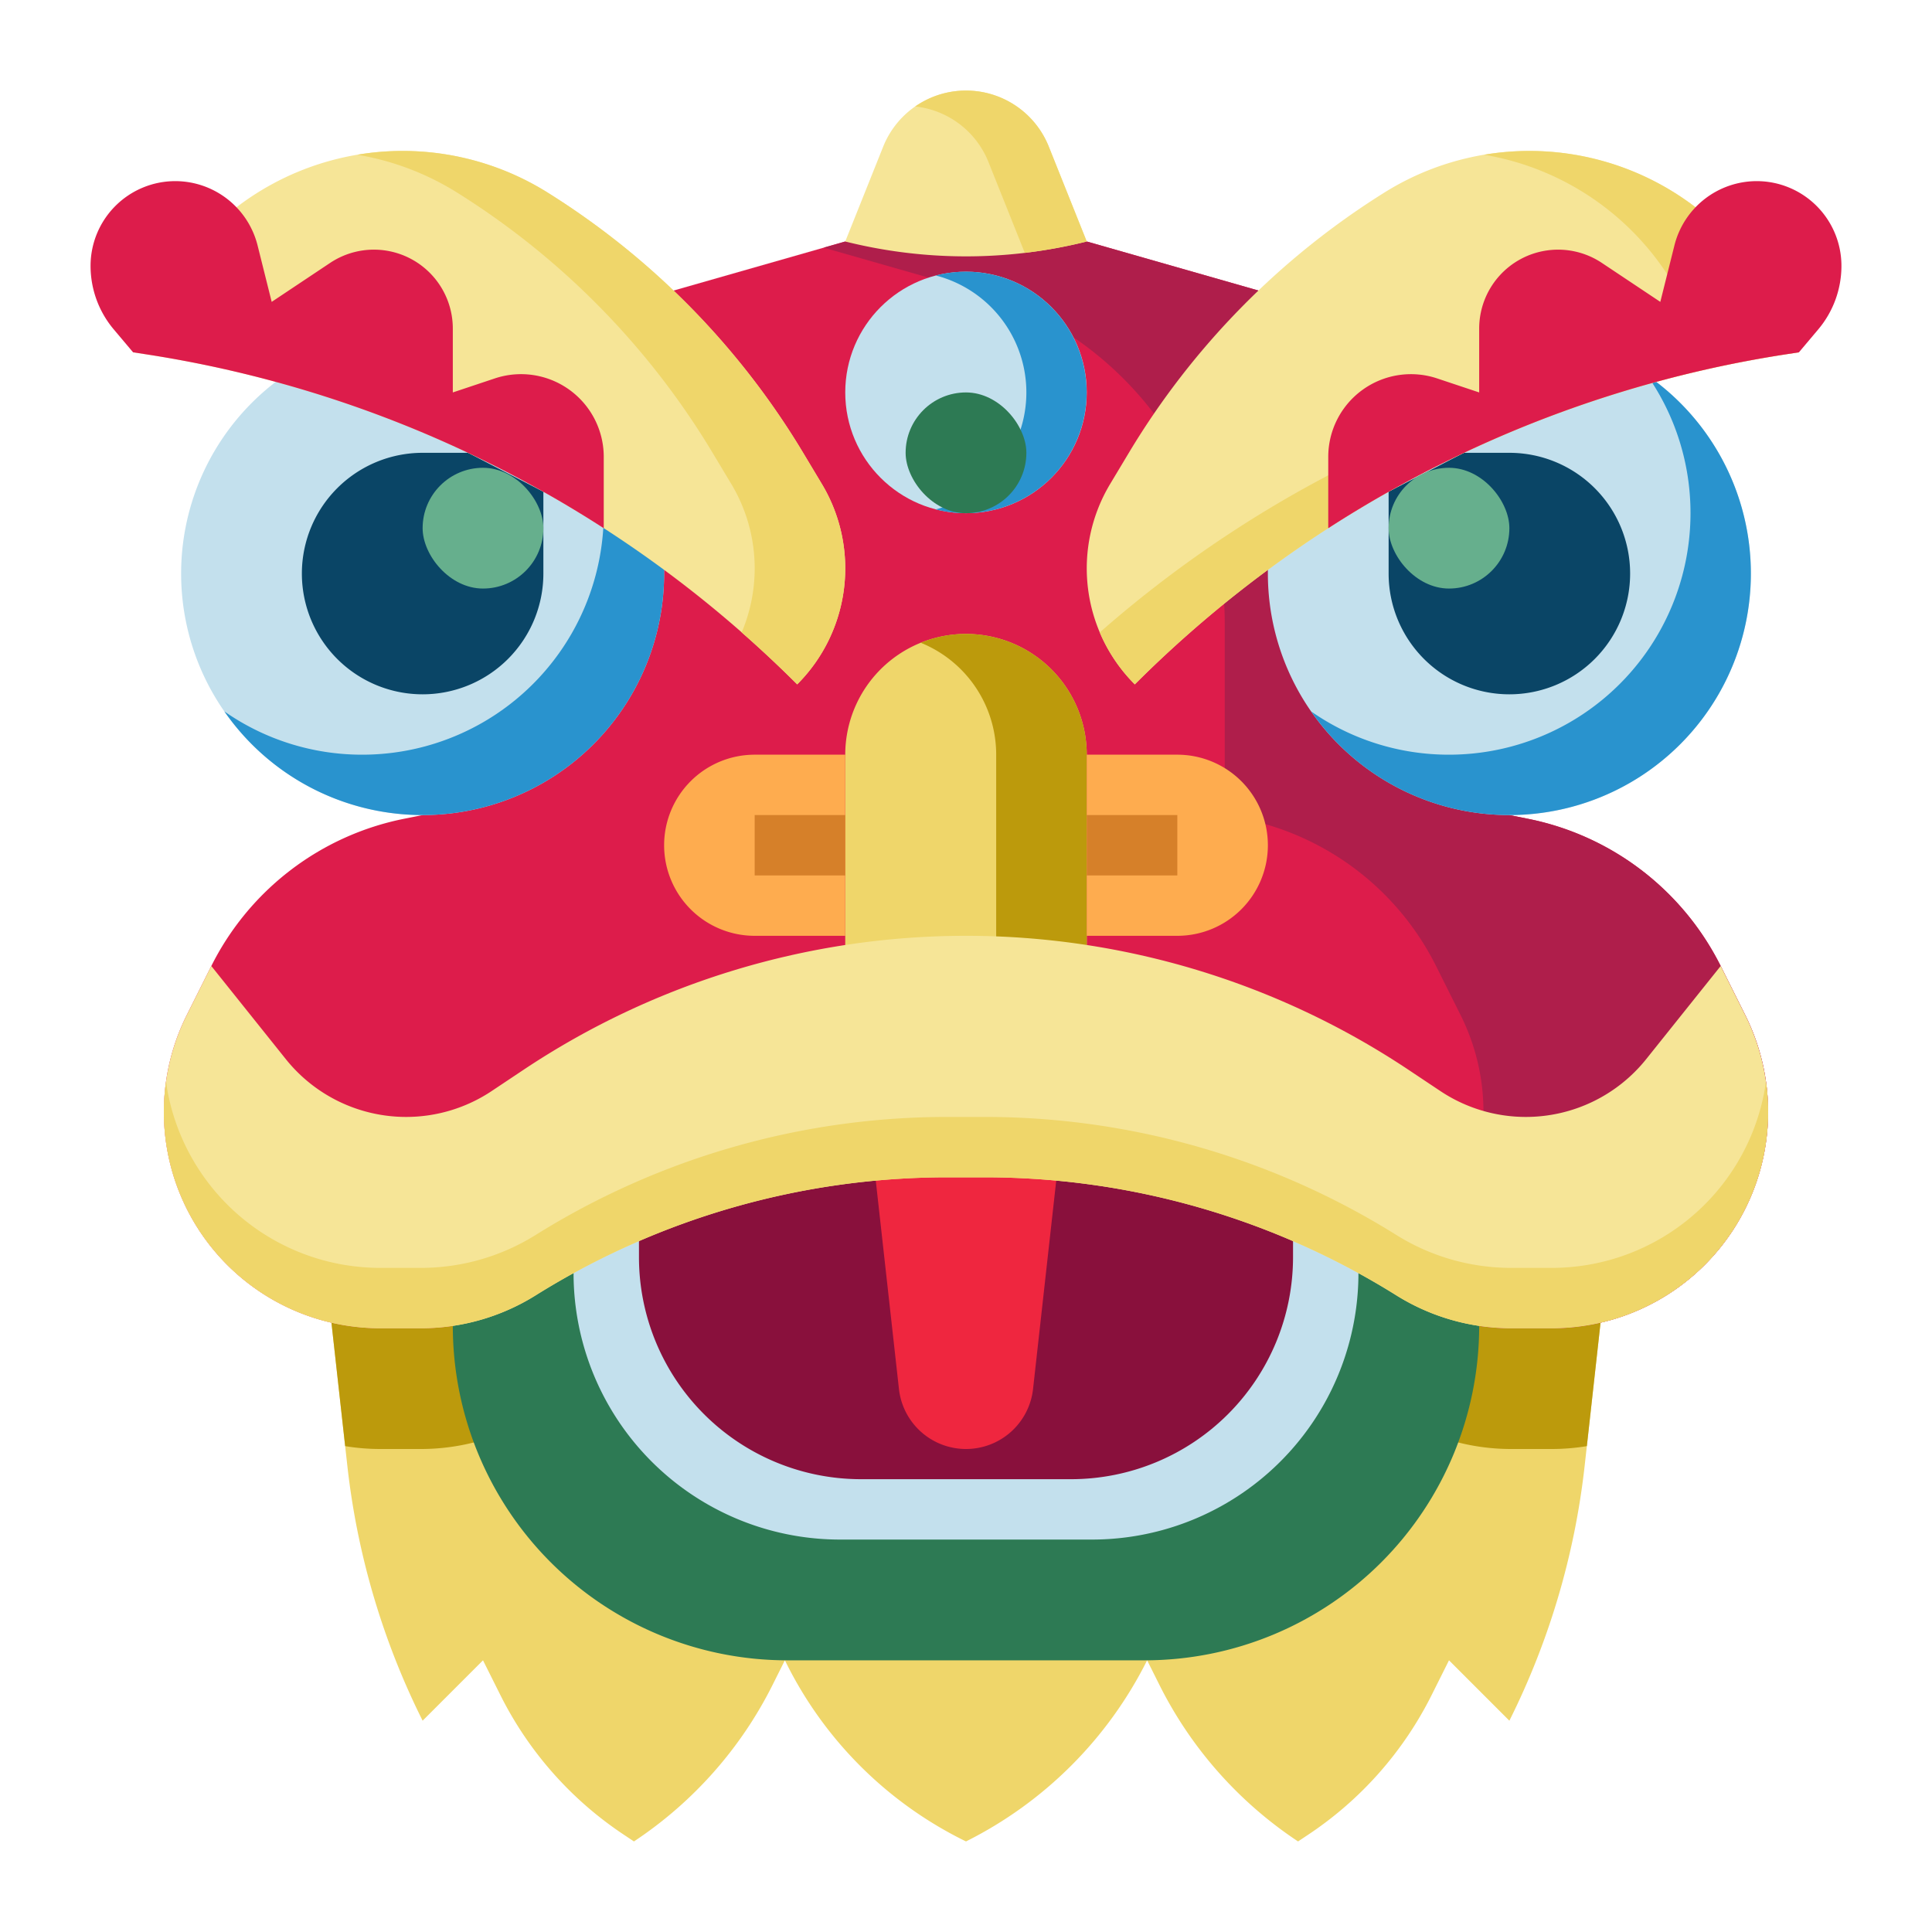 <?xml version="1.0" encoding="UTF-8" standalone="no"?> <svg id="flat" xmlns="http://www.w3.org/2000/svg" viewBox="0 0 512 512"><path d="M87.837,350.529l4.212,37.913A200.592,200.592,0,0,0,112,456h0l16-16,4.616,9.233A95.854,95.854,0,0,0,165.18,486.12L168,488l.284-.189a107.336,107.336,0,0,0,36.463-41.305L208,440l.454.908A104.313,104.313,0,0,0,256,488h0a107.329,107.329,0,0,0,48-48h0l3.253,6.506a107.336,107.336,0,0,0,36.463,41.305L344,488l2.82-1.88a95.854,95.854,0,0,0,32.564-36.887L384,440l16,16h0a200.592,200.592,0,0,0,19.951-67.558l4.212-37.913L424,320H88Z" style="fill:#efd66a"/><path d="M424.163,350.529l-.147-27.567A40.84,40.84,0,0,1,404.368,328h0a40.851,40.851,0,0,1-22.659-6.86L380,320H132l-1.71,1.14A40.845,40.845,0,0,1,107.632,328h0a40.84,40.84,0,0,1-19.648-5.038l-.147,27.567,3.634,32.71a57.438,57.438,0,0,0,9.291.761h10.8a57.337,57.337,0,0,0,30.385-8.714h0A205.825,205.825,0,0,1,251.03,344h9.94a205.825,205.825,0,0,1,109.087,31.286h0A57.337,57.337,0,0,0,400.442,384h10.8a57.438,57.438,0,0,0,9.291-.761Z" style="fill:#bc9a0c"/><path d="M400,216l4.918.984A73.149,73.149,0,0,1,456,256h0l6.516,13.031a57.329,57.329,0,0,1,4.34,39.544h0A57.329,57.329,0,0,1,411.238,352h-10.8a57.337,57.337,0,0,1-30.385-8.714h0A205.825,205.825,0,0,0,260.97,312h-9.94a205.825,205.825,0,0,0-109.087,31.286h0A57.337,57.337,0,0,1,111.558,352h-10.8a57.329,57.329,0,0,1-55.618-43.425h0a57.329,57.329,0,0,1,4.34-39.544L56,256h0a73.149,73.149,0,0,1,51.082-39.016L112,216V96l66.505-19L224,64h64l45.5,13L400,96Z" style="fill:#dd1c4b"/><path d="M462.516,269.031,456,256h0a73.149,73.149,0,0,0-51.082-39.016L400,216V96L333.5,77,288,64H224l-5.716,1.633L258.063,77h0a91.7,91.7,0,0,1,66.505,88.167v45.819a6.118,6.118,0,0,0,4.918,6h0A73.149,73.149,0,0,1,380.568,256h0l6.516,13.031a57.332,57.332,0,0,1,4.341,39.543h0a57.259,57.259,0,0,1-23.372,33.483c.669.407,1.339.812,2,1.228h0A57.337,57.337,0,0,0,400.442,352h10.8a57.329,57.329,0,0,0,55.618-43.425h0A57.326,57.326,0,0,0,462.516,269.031Z" style="fill:#af1e4b"/><path d="M400,88h0a64,64,0,0,1,64,64v64a0,0,0,0,1,0,0H400a64,64,0,0,1-64-64v0a64,64,0,0,1,64-64Z" transform="translate(800 304) rotate(-180)" style="fill:#c3e0ed"/><path d="M436.535,99.465A63.688,63.688,0,0,1,448,136h0a64,64,0,0,1-64,64h0a63.688,63.688,0,0,1-36.535-11.465A63.912,63.912,0,0,0,400,216h0a64,64,0,0,0,64-64h0A63.912,63.912,0,0,0,436.535,99.465Z" style="fill:#2993ce"/><path d="M112,88h64a0,0,0,0,1,0,0v64a64,64,0,0,1-64,64h0a64,64,0,0,1-64-64v0a64,64,0,0,1,64-64Z" style="fill:#c3e0ed"/><path d="M160,88v48a64,64,0,0,1-64,64h0a63.688,63.688,0,0,1-36.535-11.465A63.912,63.912,0,0,0,112,216h0a64,64,0,0,0,64-64V88Z" style="fill:#2993ce"/><path d="M392,351.375h0A88.625,88.625,0,0,1,303.375,440h-94.75A88.625,88.625,0,0,1,120,351.375h0V312H392Z" style="fill:#2d7a54"/><path d="M224,256V200a32,32,0,0,1,32-32h0a32,32,0,0,1,32,32v56Z" style="fill:#efd66a"/><path d="M256,168h0a31.9,31.9,0,0,0-12,2.335A32,32,0,0,1,264,200v56h24V200A32,32,0,0,0,256,168Z" style="fill:#bc9a0c"/><path d="M360,337.389h0A70.61,70.61,0,0,1,289.389,408H222.611A70.61,70.61,0,0,1,152,337.389h0V312H360Z" style="fill:#c3e0ed"/><path d="M342.667,333.158h0A58.843,58.843,0,0,1,283.825,392h-55.65a58.843,58.843,0,0,1-58.842-58.842h0V312H342.667Z" style="fill:#89103c"/><path d="M279.913,312.873,273.769,368.1A17.879,17.879,0,0,1,256,384h0a17.879,17.879,0,0,1-17.769-15.9l-6.144-55.225L256,296Z" style="fill:#ef263f"/><path d="M224,248H200a24,24,0,0,1-24-24h0a24,24,0,0,1,24-24h24Z" style="fill:#feac4f"/><path d="M288,200h24a24,24,0,0,1,24,24h0a24,24,0,0,1-24,24H288Z" style="fill:#feac4f"/><path d="M144,130.315V152a32,32,0,0,1-32,32h0a32,32,0,0,1-32-32h0a32,32,0,0,1,32-32h12.038Z" style="fill:#0a4566"/><circle cx="256" cy="104" r="32" style="fill:#c3e0ed"/><path d="M256,72a32.066,32.066,0,0,0-8,1.008,32.011,32.011,0,0,1,0,61.984A32,32,0,1,0,256,72Z" style="fill:#2993ce"/><rect x="112" y="123.971" width="32" height="32" rx="16" style="fill:#66af8d"/><rect x="240" y="104" width="32" height="32" rx="16" style="fill:#2d7a54"/><path d="M368,130.313V152a32,32,0,0,0,32,32h0a32,32,0,0,0,32-32h0a32,32,0,0,0-32-32H387.959Z" style="fill:#0a4566"/><rect x="368" y="123.971" width="32" height="32" rx="16" transform="translate(768 279.942) rotate(180)" style="fill:#66af8d"/><path d="M288,64h0a131.927,131.927,0,0,1-64,0h0l10.058-25.144A23.632,23.632,0,0,1,256,24h0a23.632,23.632,0,0,1,21.942,14.856Z" style="fill:#f6e597"/><path d="M277.942,38.856a23.618,23.618,0,0,0-35.4-10.642,23.622,23.622,0,0,1,19.4,14.7L271.58,67.01A131.955,131.955,0,0,0,288,64h0Z" style="fill:#efd66a"/><rect x="288" y="216" width="24" height="16" style="fill:#d68029"/><rect x="200" y="216" width="24" height="16" style="fill:#d68029"/><path d="M411.238,352h-10.8a57.337,57.337,0,0,1-30.385-8.714h0A205.825,205.825,0,0,0,260.97,312h-9.94a205.825,205.825,0,0,0-109.087,31.286h0A57.337,57.337,0,0,1,111.558,352h-10.8a57.329,57.329,0,0,1-55.618-43.425h0a57.329,57.329,0,0,1,4.34-39.544L56,256l19.736,24.67a40.85,40.85,0,0,0,31.9,15.33h0a40.845,40.845,0,0,0,22.658-6.86l8.459-5.639A211.371,211.371,0,0,1,256,248h0a211.371,211.371,0,0,1,117.251,35.5l8.459,5.639A40.845,40.845,0,0,0,404.368,296h0a40.85,40.85,0,0,0,31.9-15.33L456,256l6.516,13.031a57.329,57.329,0,0,1,4.34,39.544h0A57.329,57.329,0,0,1,411.238,352Z" style="fill:#f6e597"/><path d="M466.856,292.574h0A57.329,57.329,0,0,1,411.238,336h-10.8a57.337,57.337,0,0,1-30.385-8.714h0A205.825,205.825,0,0,0,260.97,296h-9.94a205.825,205.825,0,0,0-109.087,31.286h0A57.337,57.337,0,0,1,111.558,336h-10.8a57.329,57.329,0,0,1-55.618-43.425h0a57.248,57.248,0,0,1-1.139-5.908,57.293,57.293,0,0,0,1.139,21.908h0A57.329,57.329,0,0,0,100.762,352h10.8a57.337,57.337,0,0,0,30.385-8.714h0A205.825,205.825,0,0,1,251.03,312h9.94a205.825,205.825,0,0,1,109.087,31.286h0A57.337,57.337,0,0,0,400.442,352h10.8a57.329,57.329,0,0,0,55.618-43.425h0A57.293,57.293,0,0,0,468,286.666,57.248,57.248,0,0,1,466.856,292.574Z" style="fill:#efd66a"/><path d="M300.733,181.367h0a311.031,311.031,0,0,1,172.64-87.483l3.36-.517-6.666-13.333A72.424,72.424,0,0,0,414.275,40.56h0a72.412,72.412,0,0,0-47.365,10.448h0a206.908,206.908,0,0,0-67.763,69.006l-4.949,8.249a43.47,43.47,0,0,0,6.537,53.1Z" style="fill:#f6e597"/><path d="M470.067,80.034A72.424,72.424,0,0,0,414.275,40.56h0a72.4,72.4,0,0,0-20.976.45,72.417,72.417,0,0,1,52.77,39.024l6.666,13.333-3.36.517a311.028,311.028,0,0,0-157.924,73.707,43.384,43.384,0,0,0,9.284,13.776h0a311.031,311.031,0,0,1,172.64-87.483l3.36-.517Z" style="fill:#efd66a"/><path d="M465.538,48a22.513,22.513,0,0,0-21.792,17.014L440,80,424.509,69.673A20.91,20.91,0,0,0,392,87.071V104l-11.148-3.716A21.921,21.921,0,0,0,352,121.08v18.891l.052-.019A311.007,311.007,0,0,1,473.373,93.884l3.36-.517,5.12-6.074A26.114,26.114,0,0,0,488,70.462,22.463,22.463,0,0,0,465.538,48Z" style="fill:#dd1c4b"/><path d="M211.267,181.367h0A311.031,311.031,0,0,0,38.627,93.884l-3.36-.517,6.666-13.333A72.424,72.424,0,0,1,97.725,40.56h0a72.412,72.412,0,0,1,47.365,10.448h0a206.908,206.908,0,0,1,67.763,69.006l4.949,8.249a43.47,43.47,0,0,1-6.537,53.1Z" style="fill:#f6e597"/><path d="M217.8,128.263l-4.949-8.249a206.908,206.908,0,0,0-67.763-69.006h0A72.412,72.412,0,0,0,97.727,40.56h0c-1.014.127-2.02.282-3.022.45a72.427,72.427,0,0,1,26.389,10h0a206.908,206.908,0,0,1,67.763,69.006l4.949,8.249a43.467,43.467,0,0,1,2.747,39.328q7.559,6.637,14.716,13.776h0A43.47,43.47,0,0,0,217.8,128.263Z" style="fill:#efd66a"/><path d="M153.58,105.58h0a21.918,21.918,0,0,0-22.432-5.3L120,104V87.071a20.91,20.91,0,0,0-32.509-17.4L72,80,68.254,65.014A22.513,22.513,0,0,0,46.462,48h0A22.463,22.463,0,0,0,24,70.462a26.114,26.114,0,0,0,6.147,16.831l5.12,6.074,3.36.517a311.023,311.023,0,0,1,121.324,46.07l.049.018V121.08A21.917,21.917,0,0,0,153.58,105.58Z" style="fill:#dd1c4b"/></svg>
